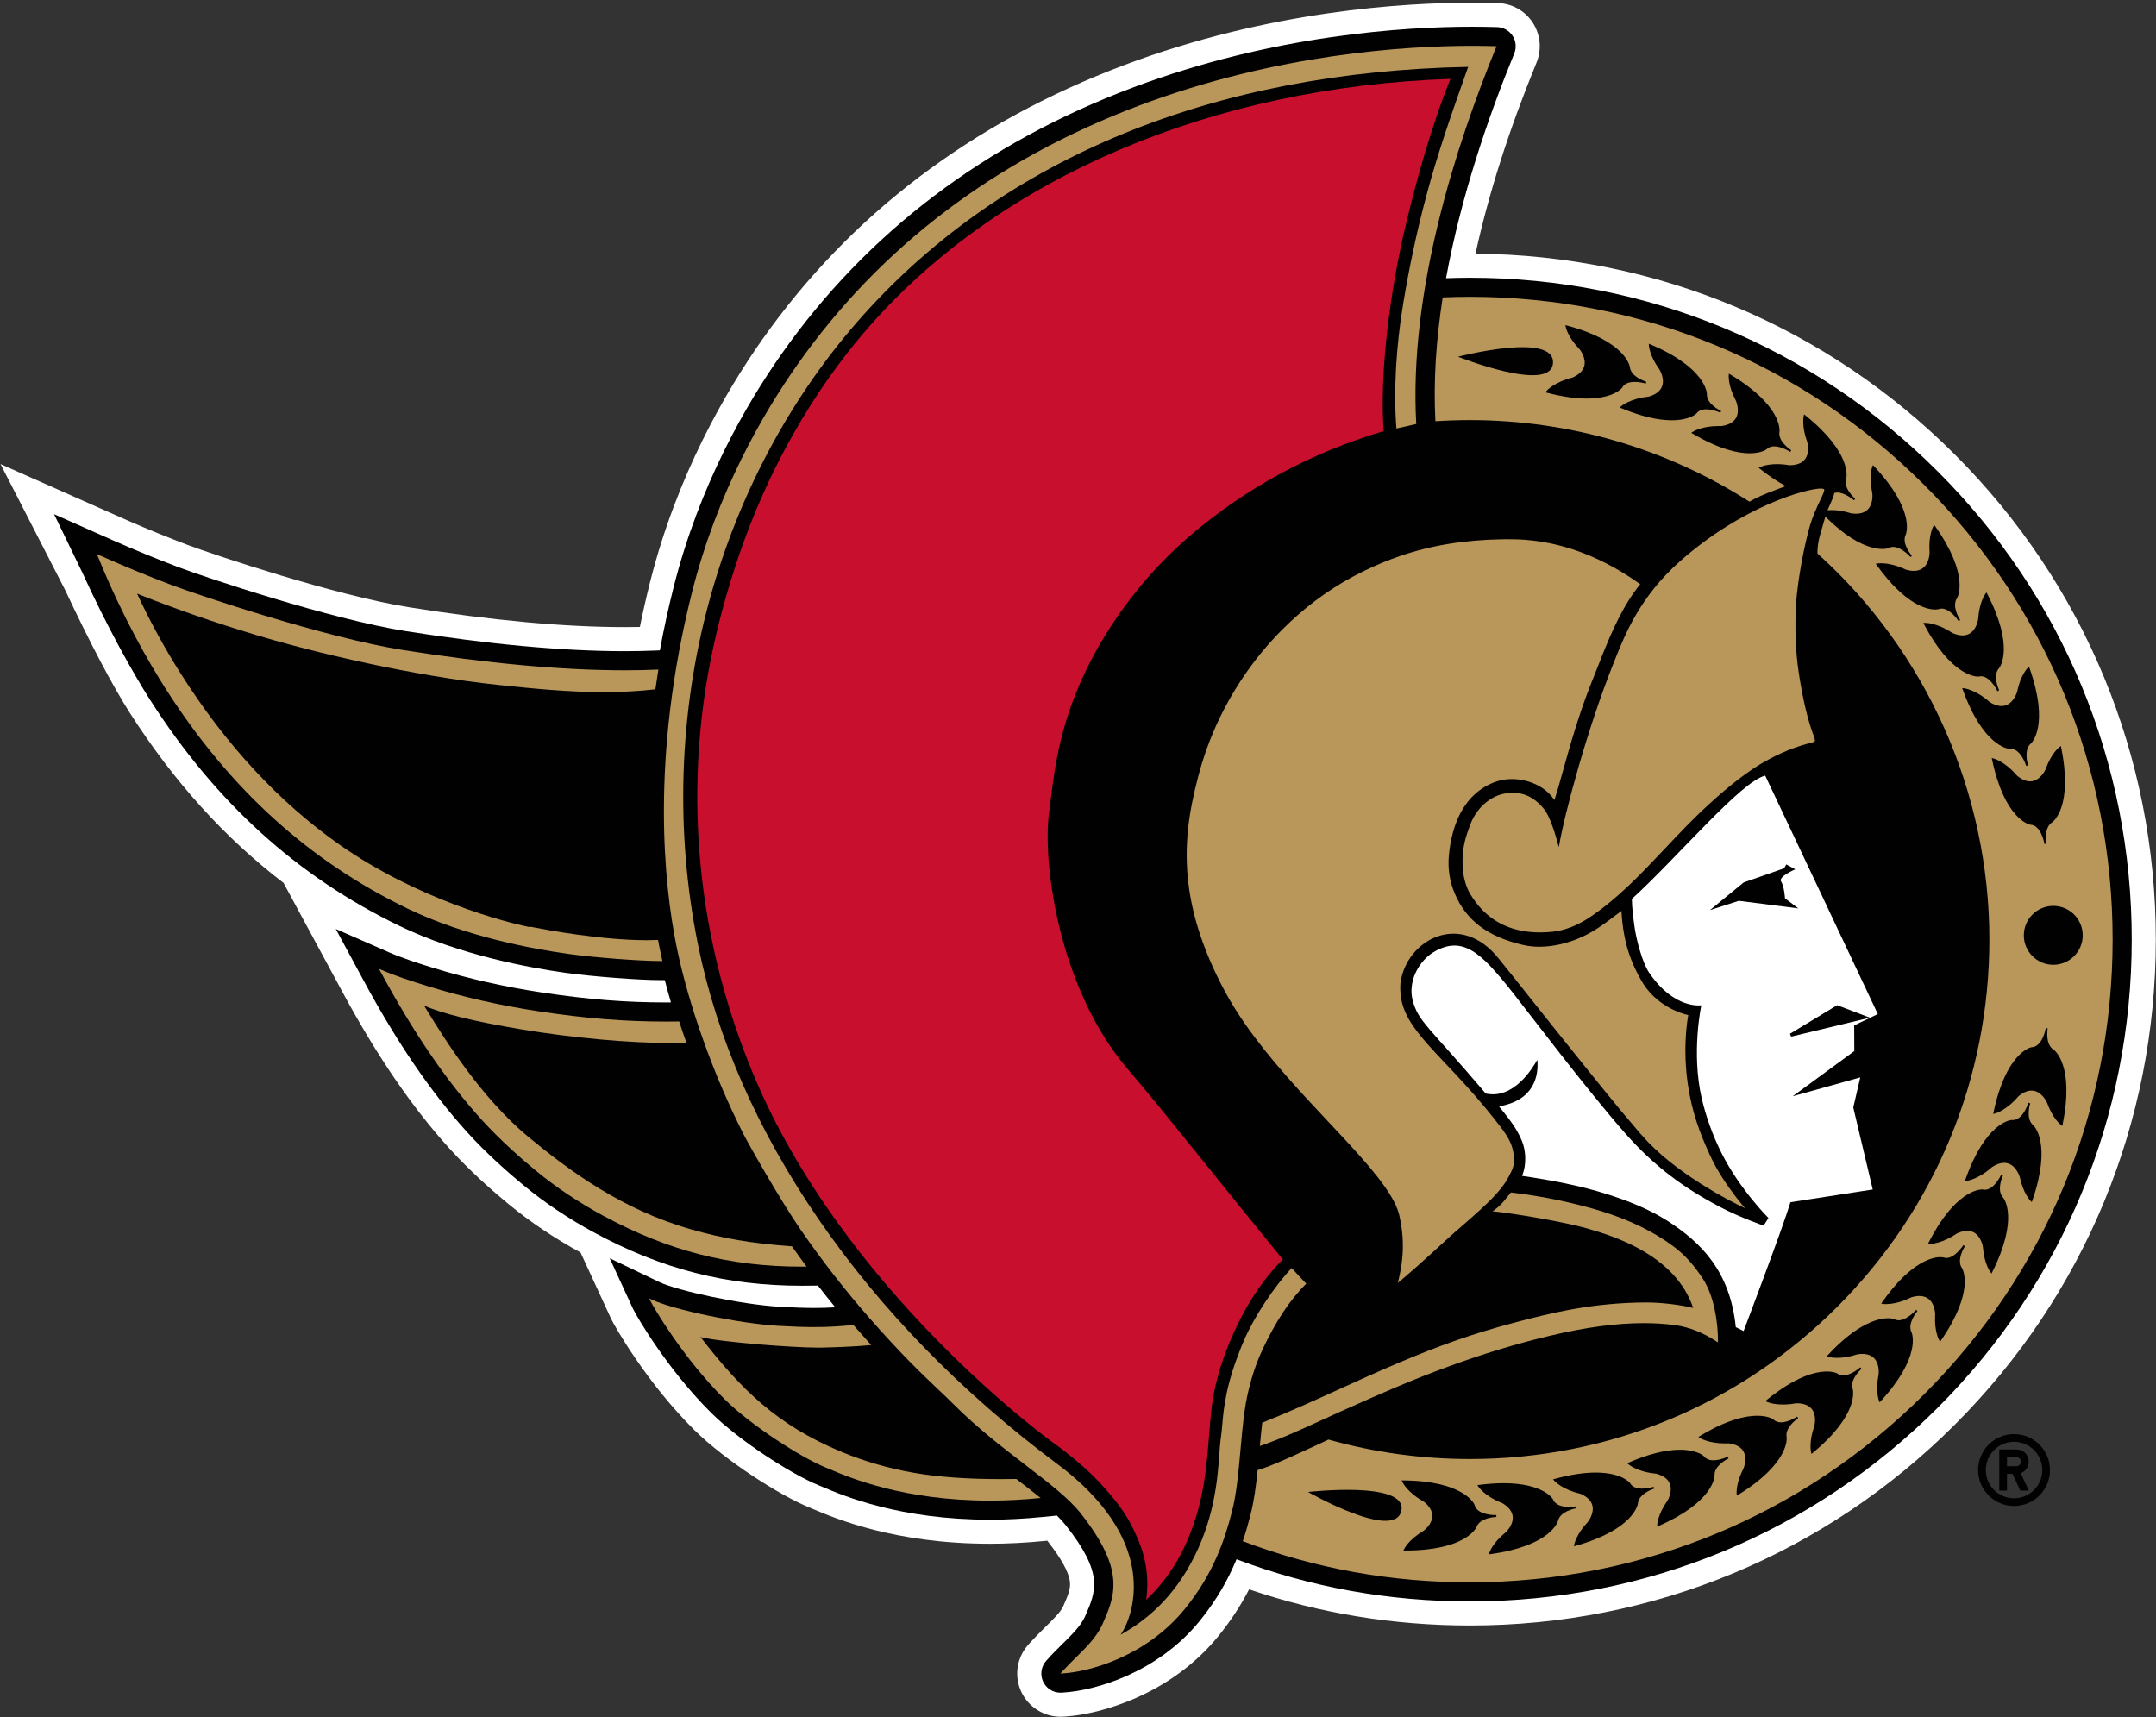 <svg width="644" height="513" viewBox="0 0 644 513" fill="none" xmlns="http://www.w3.org/2000/svg">
<rect x="0" y="0" width="644" height="513" fill="#333333" stroke="none"/>
<g clip-path="url(#clip0_2_15000)">
<path d="M583.93 135.783C545.626 97.483 494.83 76.21 440.733 75.78C444.629 57.944 450.693 38.903 458.829 19.027L458.979 18.651C459.762 16.72 460.065 14.627 459.863 12.552C459.66 10.477 458.958 8.482 457.816 6.738C456.674 4.996 455.126 3.557 453.307 2.543C451.487 1.529 449.45 0.97 447.367 0.915L446.988 0.906C444.54 0.837 442.092 0.803 439.643 0.803C419.358 0.803 378.899 3.221 335.827 19.431C290.315 36.556 253.913 64.173 227.625 101.519C216.789 116.916 202.188 141.969 194.175 173.887C193.058 178.326 192.043 182.791 191.13 187.277C189.636 187.308 188.133 187.32 186.626 187.32C168.64 187.32 146.984 185.336 122.271 181.41C100.318 177.919 63.755 165.69 55.899 162.718C50.168 160.546 44.489 158.237 38.867 155.795L32.234 152.865L0.146 138.618L19.427 176.181C26.925 192.17 33.775 205.123 38.813 212.991C51.935 233.48 67.098 250.277 84.691 263.728L102.234 296.216C112.554 315.356 123.013 330.658 134.198 343.006C140.423 349.874 147.313 355.904 151.992 359.748C158.438 365.049 165.642 369.891 173.409 374.136L182.546 393.952C183.509 396.03 193.149 413.04 207.409 427.168C216.614 436.288 232.909 446.682 241.718 450.284L242.804 450.74C249.515 453.584 267.339 461.133 295.713 461.133C300.959 461.133 306.473 460.848 312.106 460.29L312.822 460.218C317.07 465.621 319.286 469.658 319.591 472.54C319.817 474.613 319.03 476.538 317.497 480C316.692 481.622 314.644 483.64 312.273 485.978L312.178 486.072C310.765 487.468 309.16 489.052 307.593 490.807L307.137 491.317C305.426 493.221 304.322 495.593 303.967 498.128C303.613 500.664 304.025 503.247 305.149 505.548C307.294 509.954 311.846 512.803 316.747 512.803C317.015 512.803 317.283 512.795 317.56 512.781L318.238 512.735C328.499 512.092 349.682 506.3 363.976 488.664C367.561 484.24 370.58 479.647 373.105 474.75C394.113 481.916 416.262 485.548 439.055 485.548C493.782 485.548 545.23 464.232 583.93 425.537C622.626 386.833 643.942 335.385 643.942 280.657C643.942 225.935 622.626 174.483 583.93 135.783Z" fill="white"/>
<path d="M578.848 140.866C541.506 103.524 491.863 82.962 439.052 82.962C436.732 82.962 434.339 83.014 431.933 83.099C436.438 58.428 444.664 34.665 452.167 16.323L452.316 15.952C452.665 15.098 452.8 14.172 452.711 13.253C452.622 12.335 452.311 11.452 451.805 10.68C451.299 9.909 450.615 9.272 449.809 8.823C449.004 8.374 448.103 8.126 447.181 8.1L446.789 8.092C444.408 8.023 442.027 7.989 439.645 7.988C419.85 7.988 380.366 10.352 338.362 26.158C294.224 42.764 258.947 69.512 233.507 105.657C223.019 120.551 208.891 144.787 201.147 175.636C199.598 181.802 198.249 188.016 197.102 194.268L196.407 194.299C193.219 194.439 189.927 194.511 186.627 194.511C168.263 194.511 146.228 192.493 121.141 188.511C98.65 184.935 61.359 172.468 53.355 169.441C46.749 166.934 40.211 164.253 33.746 161.401L30.706 160.057L16.149 153.588L24.579 171.003C31.793 186.826 39.657 200.975 44.869 209.115C64.502 239.773 88.84 261.833 119.271 276.552C137.248 285.247 158.083 289.076 168.902 290.583C177.004 291.711 190.808 292.775 197.306 292.775H197.315L198.567 292.763C199.133 294.955 199.751 297.182 200.415 299.439C200.027 299.439 199.639 299.443 199.256 299.443C186.857 299.443 175.693 298.553 161.919 296.471C150.52 294.747 139.871 292.332 129.363 289.101C124.832 287.704 120.111 286.179 116.231 284.481L100.294 277.497L108.559 292.805C118.607 311.425 128.737 326.268 139.527 338.177C145.458 344.721 152.062 350.499 156.559 354.195C162.791 359.322 169.783 363.997 177.337 368.093C197.727 379.134 216.935 384.061 239.609 384.061C239.898 384.061 240.191 384.056 240.49 384.052L244.314 384.018C246.012 386.203 247.741 388.365 249.499 390.503C247.405 390.639 245.429 390.699 243.291 390.699C240.345 390.699 236.977 390.579 232.698 390.328C221.206 389.651 202.292 385.504 197.089 383.022L182.119 375.855L189.071 390.933C189.923 392.763 199.163 408.875 212.473 422.063C220.831 430.34 236.295 440.303 244.501 443.655L245.612 444.123C251.952 446.809 268.8 453.945 295.711 453.945H295.715C300.727 453.945 305.998 453.673 311.392 453.137L315.697 452.707C316.689 453.677 317.558 454.619 318.277 455.525C329.731 470.011 327.483 475.209 324.021 483.023C322.701 485.795 320.206 488.251 317.319 491.1L317.234 491.185C315.825 492.577 314.368 494.012 312.951 495.601L312.495 496.107C311.76 496.928 311.28 497.944 311.111 499.033C310.942 500.121 311.091 501.235 311.542 502.24C311.991 503.245 312.722 504.099 313.646 504.698C314.57 505.297 315.648 505.615 316.749 505.615C316.868 505.615 316.987 505.616 317.111 505.607L317.787 505.559C326.878 504.993 345.664 499.837 358.391 484.138C363.551 477.772 366.954 471.578 369.355 465.762C391.394 474.119 414.842 478.36 439.053 478.36C491.859 478.36 541.507 457.795 578.848 420.453C616.19 383.111 636.751 333.464 636.751 280.661C636.751 227.855 616.19 178.207 578.848 140.866Z" fill="#010101"/>
<path d="M631.045 280.655C631.045 331.937 611.075 380.15 574.811 416.415C538.551 452.675 490.339 472.649 439.056 472.649C415.442 472.649 392.645 468.51 371.224 460.364C372.147 457.622 372.892 454.978 373.531 452.475C374.587 448.353 375.179 443.865 375.656 439.139C377.64 438.547 380.327 437.551 385.667 435.149C392.003 432.297 396.153 430.325 396.822 430.01C410.499 433.868 424.707 435.826 439.056 435.826C480.503 435.826 519.467 419.685 548.778 390.377C578.085 361.07 594.227 322.102 594.227 280.656C594.227 236.761 575.513 194.74 542.881 165.339C542.859 164.819 542.83 162.481 543.826 159.181C544.064 158.394 544.307 157.547 544.546 156.708C544.784 155.861 545.014 155.06 545.239 154.319C556.957 166.037 563.779 163.869 564.021 163.759C564.464 163.496 564.971 163.359 565.486 163.363C567.887 163.363 570.374 166.067 570.651 166.373L570.685 166.416L570.727 166.369L570.685 166.408L570.881 166.203L571.081 165.995V165.99C570.74 165.603 567.959 162.278 569.259 159.667C569.382 159.377 572.145 152.403 559.759 139.251L559.452 138.923L559.282 139.34C559.235 139.46 558.175 142.218 559.223 147.136L559.265 147.46C559.265 147.489 559.601 150.274 558.06 152.025C557.226 152.973 555.974 153.455 554.351 153.455L553.015 153.361C550.932 152.697 548.935 152.361 547.083 152.361L545.891 152.412C546.112 151.85 546.363 151.271 546.653 150.649C547.186 149.504 547.688 148.345 547.939 147.239L548.719 147.115C550.979 147.115 553.475 149.167 553.768 149.414L553.811 149.453L553.845 149.401L553.807 149.449L553.977 149.214L554.143 148.98C553.773 148.657 550.536 145.736 551.469 142.972C551.55 142.665 553.325 135.376 539.24 124.058L538.887 123.773L538.78 124.212C538.751 124.335 538.083 127.218 539.798 131.944L539.879 132.255C539.887 132.285 540.659 135.205 539.163 137.16C538.252 138.357 536.669 138.965 534.51 138.969C533.294 138.753 532.062 138.642 530.827 138.637C527.523 138.637 525.781 139.493 525.709 139.532L525.309 139.732L525.662 140.013C528.562 142.317 531.125 143.969 533.42 145.203L532.675 145.485C532.011 145.736 531.329 146 530.601 146.259C528.809 146.907 527.041 147.647 525.875 148.158C524.74 148.663 523.633 149.227 522.558 149.849C497.645 133.911 468.772 125.485 439.056 125.485C435.637 125.485 432.184 125.6 428.756 125.825C428.113 113.708 429.02 101.198 430.936 88.837C433.64 88.722 436.357 88.662 439.056 88.662C490.339 88.662 538.551 108.637 574.811 144.897C611.075 181.161 631.045 229.373 631.045 280.656" fill="#B9975B"/>
<path d="M555.663 321.831L553.577 330.819L559.389 355.307C559.389 355.307 542.379 357.972 534.808 359.113C532.48 366.927 520.817 397.587 520.817 397.587L518.483 396.434C516.789 379.683 508.069 371.116 498.11 364.703C492.519 361.11 486.132 358.645 480.039 356.707C471.809 354.093 463.267 352.509 454.628 351.244C456.118 347.736 455.705 343.508 454.623 340.863C452.852 336.52 450.178 333.566 447.764 330.483C458.396 328.673 459.626 321.154 459.201 316.568C457.859 318.91 452.175 328.528 443.783 326.634C426.534 306.311 423.596 305.208 421.927 298.651C420.735 293.967 422.936 287.947 427.858 284.621C436.859 279.027 442.476 284.707 451.583 296.156C456.425 302.24 473.911 325.442 485.408 338.484C494.2 348.464 502.998 354.884 513.898 360.595C519.889 363.737 526.803 366.105 526.803 366.105L528.234 363.818C528.234 363.818 519.706 355.319 514.273 344.522C511.602 339.22 509.585 333.595 508.311 328.111C505.135 314.409 508.188 300.286 508.188 300.286C508.188 300.286 500.11 301.619 492.591 290.539C490.62 287.635 488.772 280.866 488.188 276.552C487.775 273.478 487.486 271.094 487.439 268.527C501.26 255.919 520.076 233.364 527.276 231.691C529.452 236.209 560.905 302.909 560.905 302.909L553.854 306.293L553.883 313.967L535.473 327.468L555.664 321.831H555.663Z" fill="white"/>
<path d="M342.366 477.879C342.45 477.266 342.498 476.832 342.51 476.7C343.43 467.758 340.866 461.564 338.397 456.462C336.068 451.651 332.998 447.959 330.051 444.59C324.793 438.566 317.899 433.308 314.263 430.71C313.638 430.263 251.476 385.291 224.681 320.094C204.115 270.094 206.611 225.526 212.321 196.942C214.207 187.494 216.545 178.642 219.678 169.07L219.776 168.756C230.957 134.552 247.75 111.005 259.869 97.274C299.134 52.766 362.19 25.988 433.237 23.557C428.094 36.386 423.354 52.149 419.131 70.479C418.343 73.911 411.59 104.154 413.298 128.778C391.472 135.258 371.894 145.874 355.088 160.346C343.383 170.425 333.015 183.526 325.891 197.237C316.83 214.685 315.081 228.856 313.803 239.202C313.65 240.45 313.501 241.65 313.347 242.796C311.35 257.665 316.222 295.415 336.945 319.452C342.625 326.047 350.51 335.828 360.495 348.205L360.623 348.366C367.262 356.597 374.751 365.884 383.178 376.201C380.142 379.249 373.402 386.433 367.474 400.488C364.51 407.513 362.634 414.304 361.892 420.666C361.598 423.17 361.394 425.797 361.172 428.569C360.576 436.135 359.908 444.659 357.251 453.102C355.475 458.753 353.432 463.338 350.826 467.533C348.407 471.433 345.384 475.099 342.366 477.879Z" fill="#C8102E"/>
<path d="M548.758 300.258L534.66 308.795L535.01 309.647L558.518 303.983L548.758 300.258ZM533.184 268.323C533.184 268.323 532.958 264.717 532.013 263.299C531.068 261.882 536.245 259.671 536.245 259.671L533.567 258.207L532.92 259.369L520.832 263.601L510.758 271.862L519.398 269.082L537.148 271.347L533.184 268.323ZM484.537 115.825C485.142 114.667 486.41 114.083 488.305 114.083C489.851 114.083 491.278 114.483 491.55 114.564L491.606 114.577L491.681 114.305L491.716 114.015C491.243 113.867 487.108 112.503 486.841 109.595C486.79 109.281 485.474 101.897 468.021 97.223L467.586 97.107L467.663 97.55C467.684 97.678 468.237 100.595 471.733 104.235L471.921 104.465C471.938 104.491 473.82 106.858 473.241 109.247C472.887 110.711 471.682 111.903 469.711 112.776C464.142 114.168 461.975 116.732 461.885 116.843L461.599 117.191L462.033 117.303C466.466 118.465 470.474 119.052 473.939 119.052C481.897 119.052 484.405 115.999 484.537 115.825Z" fill="#010101"/>
<path d="M509.657 122.263C511.539 122.263 513.463 123.094 513.834 123.26L513.885 123.285L514.004 123.021L514.076 122.741C513.63 122.527 509.721 120.607 509.852 117.69C509.848 117.375 509.567 109.877 492.927 102.843L492.511 102.668L492.527 103.116C492.531 103.244 492.676 106.206 495.627 110.29L495.785 110.554C495.801 110.58 497.339 113.186 496.436 115.472C495.883 116.869 494.524 117.886 492.451 118.478C486.745 119.086 484.246 121.33 484.139 121.429L483.807 121.731L484.224 121.906C490.024 124.315 495.107 125.542 499.344 125.542C504.576 125.542 506.595 123.664 506.715 123.545C507.323 122.694 508.315 122.263 509.657 122.263Z" fill="#010101"/>
<path d="M531.538 128.888C531.577 128.577 532.33 121.113 516.818 111.848L516.431 111.613L516.384 112.065C516.372 112.192 516.107 115.139 518.462 119.584L518.586 119.878C518.598 119.908 519.765 122.696 518.552 124.838C517.81 126.145 516.325 126.964 514.192 127.265L513.425 127.252C508.201 127.252 505.659 128.968 505.553 129.041L505.182 129.292L505.57 129.522C513.8 134.38 519.382 135.402 522.614 135.402C525.998 135.398 527.514 134.334 527.622 134.252C528.196 133.644 528.983 133.332 529.958 133.332C532.078 133.332 534.43 134.78 534.706 134.955L534.758 134.985L534.91 134.742L535.022 134.474C534.608 134.206 531.002 131.762 531.538 128.888ZM578.824 181.996L579.91 181.774C582.456 181.774 584.772 185.12 585.028 185.504L585.058 185.546L585.296 185.384L585.504 185.184C585.236 184.772 582.92 181.08 584.572 178.67C584.734 178.397 588.434 171.874 577.99 157.134L577.726 156.768L577.5 157.16C577.44 157.265 575.996 159.867 576.367 164.904L576.359 165.193C576.359 165.411 576.244 170.529 571.654 170.529C570.947 170.529 570.159 170.405 569.354 170.184C565.838 168.493 563.146 168.242 561.861 168.242C561.149 168.242 560.754 168.314 560.737 168.319L560.294 168.404L560.558 168.77C569.167 180.769 575.656 182.068 578.049 182.068L578.824 181.996Z" fill="#010101"/>
<path d="M590.968 202.096L591.688 202.003C594.404 202.003 596.405 205.975 596.627 206.427L596.652 206.473L596.908 206.35L597.146 206.175C596.933 205.732 595.153 201.751 597.121 199.596C597.321 199.35 601.885 193.396 593.569 177.357L593.36 176.957L593.089 177.315C593.007 177.417 591.232 179.78 590.895 184.795L590.849 185.119C590.814 185.311 590.086 189.807 586.217 189.807C585.309 189.807 584.287 189.556 583.223 189.092C578.863 186.201 575.648 186.052 575.047 186.052L574.494 186.078L574.702 186.474C582.686 201.67 589.997 202.104 590.806 202.104L590.968 202.096Z" fill="#010101"/>
<path d="M600.218 223.685L600.568 223.664C603.488 223.664 605.047 228.207 605.226 228.748L605.242 228.807L605.515 228.714L605.775 228.582C605.631 228.109 604.413 223.924 606.661 222.059C606.891 221.841 612.234 216.574 606.213 199.543L606.065 199.117L605.741 199.432C605.648 199.521 603.557 201.62 602.531 206.556L602.445 206.853C602.433 206.892 601.206 210.899 597.851 210.899C596.778 210.899 595.59 210.499 594.347 209.732C590.046 205.929 586.704 205.593 586.563 205.584L586.112 205.542L586.269 205.968C592.38 222.97 599.853 223.664 600.218 223.685Z" fill="#010101"/>
<path d="M602.51 231.713C598.78 227.357 595.51 226.561 595.374 226.527L594.939 226.429L595.029 226.868C598.738 244.55 606.04 246.271 606.402 246.343C609.565 246.403 610.554 251.453 610.659 252.049L610.672 252.109L610.954 252.057L611.226 251.955C611.149 251.469 610.519 247.157 613.006 245.619C613.262 245.441 619.282 240.961 615.671 223.257L615.578 222.818L615.215 223.086C615.118 223.163 612.75 224.956 611.055 229.699L610.932 229.976C610.915 230.014 609.34 233.395 606.385 233.395C605.159 233.395 603.842 232.816 602.51 231.713M463.877 108.465C464.515 99.012 435.519 106.553 435.519 106.553C435.519 106.553 463.259 117.602 463.877 108.465ZM446.901 452.853L446.957 453.13V453.096L446.965 453.13L446.948 452.556L446.697 452.56C445.764 452.56 441.098 452.411 440.433 449.46C440.314 449.17 437.18 442.353 419.119 442.209H418.667L418.854 442.617C418.91 442.745 420.332 445.785 425.301 448.557C427.021 449.941 427.869 451.405 427.83 452.913C427.766 455.369 425.331 457.163 425.305 457.184L425.147 457.307C420.758 459.926 419.451 462.629 419.395 462.745L419.203 463.153L419.821 463.157C437.742 463.157 440.923 456.413 441.055 456.111C442.068 453.385 446.415 453.147 446.91 453.13L446.901 452.853Z" fill="#010101"/>
<path d="M470.776 450.541L470.729 450.269L470.823 450.533L470.818 450.503L470.831 450.533L470.733 449.967L470.677 449.975L470.725 450.158V450.248L470.677 449.975C470.031 450.074 469.378 450.124 468.724 450.124C466.896 450.124 464.58 449.732 463.856 447.799C463.737 447.604 460.846 443.043 449.116 443.043C446.846 443.043 444.364 443.218 441.736 443.563L441.294 443.622L441.532 444.001C441.609 444.121 443.44 446.935 448.74 448.992C450.636 450.128 451.679 451.461 451.844 452.956C452.122 455.404 449.959 457.512 449.937 457.533L449.695 457.763C445.795 460.927 444.888 463.745 444.853 463.865L444.717 464.294L445.164 464.235C463.064 461.782 465.296 454.621 465.385 454.297C466.011 451.469 470.265 450.631 470.772 450.541H470.776Z" fill="#010101"/>
<path d="M493.932 444.117L493.873 444.133C493.583 444.223 492.104 444.657 490.53 444.657C488.698 444.657 487.456 444.086 486.821 442.916C486.723 442.792 484.258 439.867 476.606 439.867C473.046 439.867 468.917 440.51 464.331 441.774L463.896 441.894L464.186 442.238C464.28 442.345 466.481 444.883 472.021 446.186C474.048 447.05 475.265 448.226 475.64 449.686C476.253 452.066 474.4 454.459 474.38 454.485L474.205 454.71C470.752 458.398 470.236 461.326 470.215 461.45L470.143 461.898L470.577 461.774C487.967 456.878 489.188 449.473 489.236 449.145C489.461 446.249 493.583 444.831 494.052 444.678L493.966 444.414L494.098 444.666L494.089 444.636L494.106 444.662L493.932 444.117Z" fill="#010101"/>
<path d="M516.102 435.118L516.051 435.143L516.149 435.305L516.174 435.39L516.051 435.143C515.676 435.318 513.709 436.195 511.805 436.195C510.507 436.195 509.536 435.778 508.893 434.914C508.813 434.837 506.837 433.053 501.812 433.053C497.521 433.053 492.356 434.342 486.463 436.889L486.049 437.068L486.385 437.366C486.488 437.459 489.017 439.67 494.685 440.198C496.813 440.772 498.185 441.769 498.755 443.161C499.688 445.434 498.185 448.062 498.168 448.083L498.074 448.27C495.119 452.434 495.008 455.436 495.008 455.564L494.996 456.015L495.408 455.832C511.955 448.581 512.146 441.079 512.142 440.746C511.972 437.851 515.854 435.876 516.302 435.658L516.182 435.407L516.345 435.637L516.332 435.612L516.349 435.637L516.102 435.118Z" fill="#010101"/>
<path d="M536.819 423.148L536.776 423.177L536.891 423.327L536.925 423.412L536.776 423.177C536.512 423.353 534.128 424.864 531.982 424.864C531.036 424.864 530.266 424.566 529.648 423.944C529.589 423.901 528.12 422.893 524.875 422.893C521.623 422.893 515.998 423.949 507.703 428.994L507.319 429.228L507.695 429.476C507.797 429.543 510.263 431.161 515.282 431.161L516.304 431.136C518.492 431.408 519.987 432.209 520.749 433.507C521.989 435.632 520.86 438.438 520.847 438.467L520.779 438.655C518.424 443.19 518.731 446.183 518.747 446.311L518.799 446.758L519.183 446.524C534.571 437.054 533.723 429.603 533.676 429.271C533.106 426.426 536.683 423.931 537.091 423.659L536.938 423.425L537.13 423.633L537.112 423.604L537.138 423.629L536.819 423.148Z" fill="#010101"/>
<path d="M555.681 408.428L555.639 408.462V408.466C555.349 408.713 552.85 410.834 550.567 410.834C549.865 410.834 549.251 410.634 548.69 410.199C548.651 410.182 547.659 409.684 545.688 409.684C542.239 409.684 536.307 411.17 527.651 418.234L527.307 418.519L527.711 418.715C527.779 418.749 529.448 419.541 532.599 419.541C533.847 419.541 535.167 419.417 536.47 419.166H536.631C538.764 419.166 540.306 419.762 541.208 420.929C542.712 422.862 541.987 425.775 541.979 425.805L541.937 426.001C540.229 430.817 540.953 433.737 540.983 433.865L541.094 434.299L541.443 434.013C555.375 422.513 553.505 415.245 553.416 414.925C552.454 412.184 555.651 409.225 556.018 408.892L555.834 408.688L556.056 408.862L556.035 408.837L556.06 408.858L555.681 408.428Z" fill="#010101"/>
<path d="M572.332 391.252L572.298 391.294C572.017 391.618 569.543 394.373 567.133 394.373C566.622 394.373 566.141 394.245 565.66 393.973C565.634 393.965 565.072 393.773 564.016 393.773C561.091 393.773 554.853 395.212 545.928 404.83L545.626 405.162L546.048 405.303C546.086 405.311 547.023 405.61 548.726 405.61C550.625 405.61 552.682 405.248 554.785 404.546C557.097 404.191 558.838 404.622 559.911 405.822C561.458 407.555 561.163 410.323 561.159 410.353L561.12 410.681C560.136 415.607 561.236 418.353 561.282 418.473L561.458 418.89L561.759 418.558C573.975 405.243 571.122 398.303 570.986 397.996C569.658 395.416 572.417 392.044 572.732 391.669L572.524 391.486L572.766 391.63L572.741 391.61L572.77 391.626L572.332 391.252Z" fill="#010101"/>
<path d="M586.453 371.932L586.423 371.979C586.159 372.379 583.877 375.772 581.322 375.772L580.215 375.551L579.573 375.504C577.703 375.504 570.929 376.48 562.174 389.032L561.919 389.402L562.362 389.479C562.374 389.483 562.724 389.543 563.354 389.543C564.657 389.543 567.378 389.274 570.912 387.52C571.789 387.256 572.602 387.124 573.326 387.124C577.835 387.124 578.018 392.178 578.022 392.396L578.031 392.652C577.725 397.718 579.206 400.311 579.27 400.417L579.5 400.809L579.751 400.434C590.009 385.562 586.223 379.085 586.049 378.804C584.38 376.436 586.633 372.728 586.905 372.289H586.909L586.674 372.14L586.934 372.247L586.905 372.23L586.938 372.243L586.453 371.932Z" fill="#010101"/>
<path d="M598.272 351.147L598.022 351.033L598.293 351.105L598.264 351.088L598.295 351.096L597.774 350.857L597.749 350.909C597.532 351.373 595.564 355.393 592.835 355.393L592.095 355.298H592.018C591.213 355.298 583.924 355.741 576.089 371.138L575.927 371.56H576.396C576.992 371.56 580.189 371.406 584.528 368.443C585.66 367.923 586.7 367.659 587.624 367.659C591.44 367.659 592.218 372.096 592.248 372.283L592.304 372.611C592.704 377.619 594.513 379.961 594.589 380.062L594.871 380.416L595.071 380.011C603.178 363.861 598.537 357.973 598.324 357.713C596.336 355.597 598.068 351.594 598.272 351.147Z" fill="#010101"/>
<path d="M606.408 329.618V329.614L606.144 329.529L606.425 329.567L606.396 329.559H606.425L605.88 329.393L605.864 329.444C605.693 329.98 604.156 334.566 601.214 334.566L600.839 334.545C600.524 334.57 593.06 335.315 587.06 352.36L586.912 352.785L587.359 352.743C587.499 352.73 590.841 352.369 595.074 348.57C596.364 347.757 597.56 347.349 598.637 347.349C601.968 347.349 603.219 351.325 603.232 351.364L603.3 351.546C604.352 356.554 606.485 358.67 606.579 358.76L606.902 359.074L607.051 358.649C612.952 341.57 607.575 336.346 607.332 336.116C605.092 334.285 606.26 330.121 606.408 329.618Z" fill="#010101"/>
<path d="M613.402 313.526C610.933 312.002 611.558 307.684 611.634 307.198L611.362 307.152L611.584 307.144L611.643 307.152L611.614 307.144H611.643L611.082 307.05L611.074 307.106H611.069C610.966 307.689 609.983 312.751 606.76 312.824C606.454 312.888 599.155 314.616 595.459 332.304L595.366 332.742L595.804 332.64C595.94 332.606 599.206 331.814 602.898 327.484C604.265 326.342 605.585 325.768 606.81 325.768C609.762 325.768 611.342 329.144 611.358 329.178L611.448 329.358C613.146 334.177 615.548 335.995 615.65 336.068L616.012 336.336L616.102 335.893C619.699 318.189 613.675 313.718 613.402 313.526ZM390.714 445.67C390.714 445.67 416.738 460.518 418.591 451.222C420.379 442.243 390.714 445.67 390.714 445.67ZM613.314 270.598C608.456 270.598 604.518 274.536 604.518 279.394C604.518 284.253 608.456 288.191 613.314 288.191C618.172 288.191 622.111 284.253 622.111 279.394C622.111 274.536 618.173 270.598 613.314 270.598Z" fill="#010101"/>
<path d="M396.894 335.208C405.916 344.814 413.87 353.291 416.928 360.04C417.089 360.398 417.238 360.751 417.375 361.096C417.524 361.487 417.656 361.883 417.775 362.284C417.864 362.587 417.945 362.884 418.009 363.179C418.265 364.311 418.46 365.405 418.613 366.457C418.767 367.505 418.873 368.518 418.941 369.484C419.005 370.455 419.036 371.388 419.036 372.282C419.031 373.178 418.996 374.074 418.929 374.968C418.881 375.631 418.816 376.293 418.733 376.952L418.656 377.54C418.358 379.669 417.937 381.543 417.554 383.195C420.564 380.729 424.771 376.965 428.067 373.967L428.94 373.171C430.068 372.137 431.051 371.235 431.783 370.557C432.183 370.187 432.588 369.816 433.002 369.446C433.419 369.075 433.84 368.697 434.271 368.318C435.131 367.555 436.024 366.78 436.94 365.984C440.364 362.999 443.859 359.959 446.567 357.034C448.184 355.284 449.527 353.572 450.392 351.946L450.65 351.469C451.625 349.659 452.28 348.433 452.242 346.279C452.229 345.723 452.181 345.168 452.098 344.618C451.948 343.548 451.662 342.503 451.246 341.506C450.56 339.883 449.539 338.355 448.142 336.528C446.729 334.674 445.278 332.85 443.79 331.056C442.748 329.804 441.693 328.564 440.623 327.335C439.978 326.6 439.33 325.867 438.677 325.138C437.947 324.328 437.213 323.522 436.476 322.719C436.031 322.236 435.583 321.755 435.134 321.276C434.78 320.893 434.424 320.514 434.075 320.135C433.649 319.683 433.226 319.237 432.81 318.794C432.737 318.713 432.664 318.636 432.592 318.559C432.316 318.266 432.04 317.976 431.767 317.687C431.469 317.371 431.175 317.056 430.881 316.75C425.044 310.547 420.952 305.982 419.206 300.923C418.899 300.075 418.671 299.2 418.525 298.309C418.491 298.13 418.473 297.947 418.448 297.764C418.44 297.704 418.432 297.649 418.427 297.594C418.243 296.232 418.211 294.854 418.333 293.485C420.189 280.626 436.267 272.012 447.636 286.311L452.076 291.833C452.076 291.833 473 318.241 484.181 331.789L489.937 338.58C490.146 338.802 490.326 338.998 490.479 339.151C499.911 350.231 517.112 359.001 521.238 360.896C520.94 360.543 520.595 360.134 520.22 359.679C518.164 357.167 515.136 353.181 512.65 348.765C511.97 347.564 511.343 346.334 510.772 345.078C510.66 344.835 510.55 344.588 510.44 344.342C509.787 342.9 509.161 341.446 508.562 339.982C507.356 337.001 506.224 333.726 505.317 329.937C504.854 327.987 504.476 326.018 504.185 324.035L504.133 323.695C504.04 323.013 503.955 322.345 503.877 321.689C503.827 321.233 503.78 320.782 503.737 320.339C503.673 319.676 503.621 319.012 503.58 318.347C503.576 318.299 503.572 318.257 503.572 318.211C503.527 317.558 503.494 316.905 503.473 316.251C503.437 315.279 503.422 314.305 503.427 313.331C503.432 312.403 503.457 311.521 503.496 310.695C503.565 308.955 503.713 307.219 503.937 305.492C503.942 305.436 503.95 305.39 503.959 305.339C504.082 304.372 504.211 303.657 504.292 303.227C503.466 303.034 502.654 302.789 501.859 302.495C499.709 301.707 496.695 300.242 493.952 297.623C492.464 296.207 491.196 294.575 490.192 292.783C487.447 287.89 484.845 281.992 484.33 272.097C483.7 272.561 483.074 273.038 482.44 273.519C479.569 275.695 476.602 277.951 472.919 279.693C470.908 280.643 467.217 282.12 462.831 282.623C461.833 282.739 460.83 282.799 459.825 282.802C458.98 282.802 458.136 282.756 457.296 282.666C456.486 282.576 455.681 282.438 454.886 282.252C444.424 279.825 437.971 274.971 434.568 266.983C433.792 265.173 433.247 263.272 432.946 261.325C432.8 260.358 432.711 259.382 432.681 258.404C432.656 257.415 432.689 256.428 432.788 255.428C432.996 253.247 433.376 250.884 434.031 248.53C434.322 247.47 434.67 246.426 435.075 245.404C435.687 243.847 436.457 242.356 437.371 240.955C437.68 240.487 438.008 240.027 438.358 239.583C439.242 238.449 440.253 237.419 441.372 236.514C442.07 235.949 442.81 235.439 443.586 234.986C443.85 234.827 444.122 234.679 444.399 234.534C444.966 234.242 445.546 233.976 446.137 233.738C446.563 233.569 446.996 233.419 447.436 233.29C448.797 232.904 450.206 232.711 451.62 232.715C456.913 232.715 461.946 235.249 464.271 238.983C464.351 238.762 464.433 238.519 464.523 238.263C465.131 236.454 465.889 233.747 466.779 230.548C468.815 223.255 471.595 213.266 475.419 203.771C475.988 202.353 476.551 200.934 477.108 199.512C477.54 198.405 477.976 197.299 478.416 196.195C481.508 188.442 484.884 180.688 489.941 174.506C482.908 169.469 476.308 166.318 470.538 164.351C470.065 164.188 469.59 164.032 469.112 163.883C460.2 161.072 453.439 161.072 450.372 161.072L449.275 161.076C437.744 161.23 427.7 162.827 418.144 166.096C414.657 167.298 411.245 168.707 407.925 170.315C407.043 170.744 406.165 171.184 405.294 171.635C404.877 171.857 404.456 172.066 404.034 172.291C396.37 176.422 389.303 181.753 383.064 188.007C383.048 188.025 383.034 188.042 383.017 188.055C374.531 196.571 367.574 206.785 362.72 217.954C360.772 222.436 359.175 227.063 357.942 231.791C356.622 236.867 355.4 242.279 354.821 248.197C354.58 250.644 354.461 253.101 354.464 255.559C354.472 258.735 354.693 262.052 355.2 265.539C355.4 266.931 355.648 268.35 355.946 269.798C356.462 272.304 357.098 274.783 357.854 277.227C359.664 283.155 362.304 289.524 366.033 296.41C367.736 299.552 369.69 302.655 371.802 305.709C379.104 316.252 388.434 326.199 396.894 335.208Z" fill="#B9975B"/>
<path d="M447.029 13.804L446.624 13.796C444.297 13.728 441.97 13.696 439.642 13.697C420.234 13.697 381.53 16.009 340.368 31.5C297.325 47.693 262.939 73.751 238.171 108.943C227.964 123.445 214.215 147.029 206.679 177.026C194.22 226.635 198.397 264.258 201.995 282.264C205.483 299.753 213.215 321.463 222.165 338.925C223.962 342.437 233.138 358.588 239.231 367.427C245.473 376.475 252.229 385.159 259.464 393.435C269.143 404.504 275.283 410.325 280.213 415.009C281.903 416.609 283.363 417.993 284.756 419.39C291.795 426.458 299.501 432.382 306.301 437.606C313.25 442.945 319.25 447.557 322.754 451.985C336.379 469.213 333.054 476.715 329.209 485.401C327.459 489.113 324.483 492.052 321.327 495.161C319.951 496.518 318.53 497.919 317.202 499.401L316.75 499.912L317.431 499.865C325.594 499.354 342.476 494.709 353.959 480.547C362.471 470.043 365.835 459.947 368.003 451.461C369.356 446.164 369.915 439.952 370.507 433.381C370.851 429.521 371.213 425.535 371.745 421.617C372.609 415.307 374.534 408.635 377.025 403.309C381.053 394.677 385.371 388.172 390.187 383.449C388.704 381.933 387.265 380.367 385.835 378.791C380.675 384.177 374.555 393.409 371.563 400.43C366.193 413.033 365.55 420.349 365.082 425.692C364.958 427.127 364.847 428.366 364.664 429.554C364.468 430.832 364.354 432.484 364.213 434.396C363.677 441.783 362.782 454.144 355.557 467.241C350.469 476.455 343.643 483.357 334.715 488.313C336.877 485.217 339.244 478.929 338.542 471.166C337.192 456.2 325.59 444.61 316.094 437.525C287.226 415.967 263.151 391.313 244.545 364.246C226.274 337.668 214.147 310.064 208.497 282.201C201.625 248.274 202.791 212.759 211.87 179.479C220.649 147.306 236.616 117.718 258.047 93.903C300.259 46.983 362.667 21.426 438.539 19.978L437.662 22.456C433.579 34.008 429.359 45.956 425.876 59.117C423.176 69.323 420.975 79.627 419.144 90.625C416.99 103.608 416.219 117.075 417.113 128.001L423.036 126.647C420.809 87.001 434.792 43.716 446.876 14.179L447.029 13.804ZM540.308 158.173C541.326 154.371 542.791 151.305 543.761 149.274C544.502 147.729 544.945 146.796 544.894 146.264L544.877 146.128L544.766 146.056L544.012 145.919C539.512 145.919 520.44 151.233 501.974 167.503C489.865 178.169 485.33 189.622 482.328 197.201L481.834 198.441C474.247 217.413 467.336 242.846 465.616 253.039C464.483 248.726 462.878 243.681 461.145 241.599C459.442 239.546 456.627 236.817 451.893 236.817C451.16 236.817 450.385 236.881 449.602 237.013C445.063 237.766 440.959 241.453 439.14 246.393L439.089 246.537C437.863 249.863 436.709 252.997 436.875 258.489C436.964 261.537 437.811 264.778 439.089 266.937C443.628 274.623 450.649 278.519 459.953 278.519C461.153 278.519 462.406 278.455 463.679 278.327C467.298 277.965 471.147 276.479 474.809 274.031C483.265 268.381 490.103 261.125 497.346 253.444C501.45 249.097 505.695 244.596 510.268 240.419C513.083 237.851 519.679 231.839 526.41 227.913C531.426 224.993 536.455 222.932 541.368 221.786L542.143 221.361L541.982 220.369L541.803 219.917C540.134 215.565 538.759 209.983 537.587 202.843C536.629 196.95 536.059 191.121 536.399 181.809C536.583 176.691 538.094 166.446 540.308 158.173ZM400.287 414.852C405.759 412.361 411.418 409.784 417.362 407.256C430.344 401.746 440.031 398.365 451.927 395.197C463.867 392.016 475.87 389.155 491.454 389.057H491.718C496.188 389.057 501.868 389.729 505.76 390.701C500.348 374.631 481.443 369.092 474.282 366.997C467.474 365.005 451.727 362.394 446.567 361.905L445.831 361.837L446.431 361.402C448.125 360.167 449.075 358.984 450.267 357.484L451.216 356.309L451.315 356.194L451.467 356.216C460.596 357.285 470.427 359.328 478.437 361.824C486.927 364.468 494.187 368.032 500.016 372.421C503.235 374.844 505.977 377.88 508.651 381.972C512.019 387.12 513.186 395.159 513.156 400.477V400.992L512.726 400.707C508.698 398.054 504.563 396.419 500.438 395.845C497.487 395.436 494.315 395.231 491.006 395.231C482.767 395.231 473.562 396.47 462.879 399.021C452.941 401.389 443.152 404.352 432.954 408.081C421.535 412.25 412.546 416.205 400.143 421.766C398.251 422.616 396.364 423.474 394.48 424.342C388.425 427.114 382.668 429.75 376.328 431.939C376.537 429.635 376.759 427.301 377.027 424.985C385.304 421.669 392.913 418.211 400.287 414.852Z" fill="#B9975B"/>
<path d="M295.713 448.241C269.957 448.241 253.883 441.428 247.833 438.865L246.7 438.393C239.108 435.289 224.257 425.708 216.487 418.005C203.96 405.597 195.01 390.167 194.252 388.537L193.928 387.833L194.627 388.17C201.039 391.232 220.787 395.345 232.36 396.026C236.763 396.285 240.232 396.405 243.29 396.405C247.565 396.405 251.078 396.166 254.91 395.771C255.17 396.069 255.425 396.371 255.689 396.673C257.188 398.388 258.702 400.088 260.232 401.774C256.247 402.157 251.61 402.396 245.551 402.541L244.512 402.553C236.963 402.553 215.559 400.965 209.244 399.381C221.336 415.054 232.198 425.717 251.223 433.628C258.198 436.526 265.474 438.639 272.916 439.929C280.266 441.202 288.803 441.82 299.026 441.82C300.474 441.82 301.986 441.803 303.57 441.781C306.167 443.778 308.62 445.665 310.825 447.457C305.716 447.968 300.644 448.241 295.713 448.241ZM205.02 311.478C203.531 311.533 202.04 311.561 200.55 311.559C187.806 311.559 171.026 310.031 155.66 307.467C141.796 305.155 131.811 302.703 126.642 300.353C126.978 300.889 127.383 301.541 127.842 302.29C132.552 309.937 143.588 327.833 157.865 339.636C170.388 349.987 185.937 361.356 206.353 367.197C216.049 369.969 224.173 371.357 236.56 372.298C237.988 374.331 239.443 376.345 240.924 378.34C240.485 378.345 240.043 378.357 239.608 378.357C217.935 378.357 199.567 373.644 180.053 363.076C172.827 359.158 166.142 354.687 160.181 349.791C155.829 346.214 149.452 340.632 143.754 334.348C133.276 322.783 123.41 308.306 113.578 290.095L113.196 289.38L113.936 289.708C118.088 291.53 122.997 293.114 127.68 294.553C138.466 297.874 149.383 300.344 161.063 302.111C175.135 304.24 186.563 305.151 199.256 305.151C200.44 305.151 201.653 305.138 202.872 305.121C203.552 307.233 204.272 309.353 205.021 311.478M149.718 204.679L149.267 204.633C123.234 201.921 93.851 194.903 76.597 189.713C64.104 185.961 52.246 181.845 41.359 177.489L40.942 177.305C44.714 185.468 49.147 193.583 54.115 201.413C67.502 222.529 83.371 239.62 101.276 252.215C124.605 268.625 150.966 275.518 158.366 276.961L158.374 276.855H158.63L158.758 276.872L159.712 277.068C162.926 277.702 179.621 280.849 193.238 280.849C194.346 280.849 195.453 280.825 196.56 280.777C196.704 281.543 196.844 282.297 196.985 283.004C197.253 284.332 197.547 285.694 197.857 287.065C197.684 287.07 197.505 287.07 197.313 287.07C191.007 287.07 177.582 286.03 169.688 284.933C159.2 283.468 139.031 279.773 121.76 271.417C92.3 257.171 68.724 235.783 49.67 206.037C44.437 197.862 36.7 184.454 29.56 167.001L29.262 166.269L29.22 166.252L29.189 166.124L28.849 165.473L29.496 165.762H29.628L29.671 165.839C37.088 169.143 44.377 172.149 51.34 174.781C59.459 177.85 97.324 190.501 120.249 194.145C145.631 198.177 167.963 200.221 186.625 200.221C190.096 200.221 193.46 200.145 196.661 200C196.338 201.993 196.04 203.96 195.768 205.901C190.896 206.463 185.825 206.741 180.328 206.741C169.48 206.741 158.979 205.646 149.718 204.679Z" fill="#B9975B"/>
<path d="M601.593 428.377C595.67 428.377 590.862 433.183 590.862 439.113C590.862 445.038 595.67 449.846 601.593 449.846C607.523 449.846 612.329 445.038 612.329 439.113C612.329 433.183 607.523 428.377 601.593 428.377ZM601.593 447.545C596.937 447.545 593.159 443.771 593.159 439.113C593.159 434.458 596.938 430.679 601.593 430.679C606.258 430.679 610.029 434.458 610.029 439.113C610.029 443.771 606.258 447.545 601.593 447.545Z" fill="#010101"/>
<path d="M605.999 436.624C606.002 435.903 605.789 435.198 605.389 434.599C604.99 433.999 604.421 433.532 603.754 433.257C603.313 433.073 602.84 432.979 602.362 432.979L597.184 432.977V445.245H599.49V440.254H601.14L603.464 445.245H606.002L603.583 440.053C604.29 439.799 604.901 439.334 605.333 438.72C605.766 438.106 605.998 437.374 605.999 436.624ZM602.362 437.963H599.49V435.281H602.362C602.709 435.293 603.039 435.44 603.28 435.69C603.522 435.94 603.657 436.274 603.657 436.622C603.657 436.97 603.522 437.304 603.28 437.554C603.039 437.804 602.709 437.951 602.362 437.963Z" fill="#010101"/>
</g>
<defs>
<clipPath id="clip0_2_15000">
<rect width="643.795" height="512" fill="white" transform="translate(0.146 0.801)"/>
</clipPath>
</defs>
</svg>
